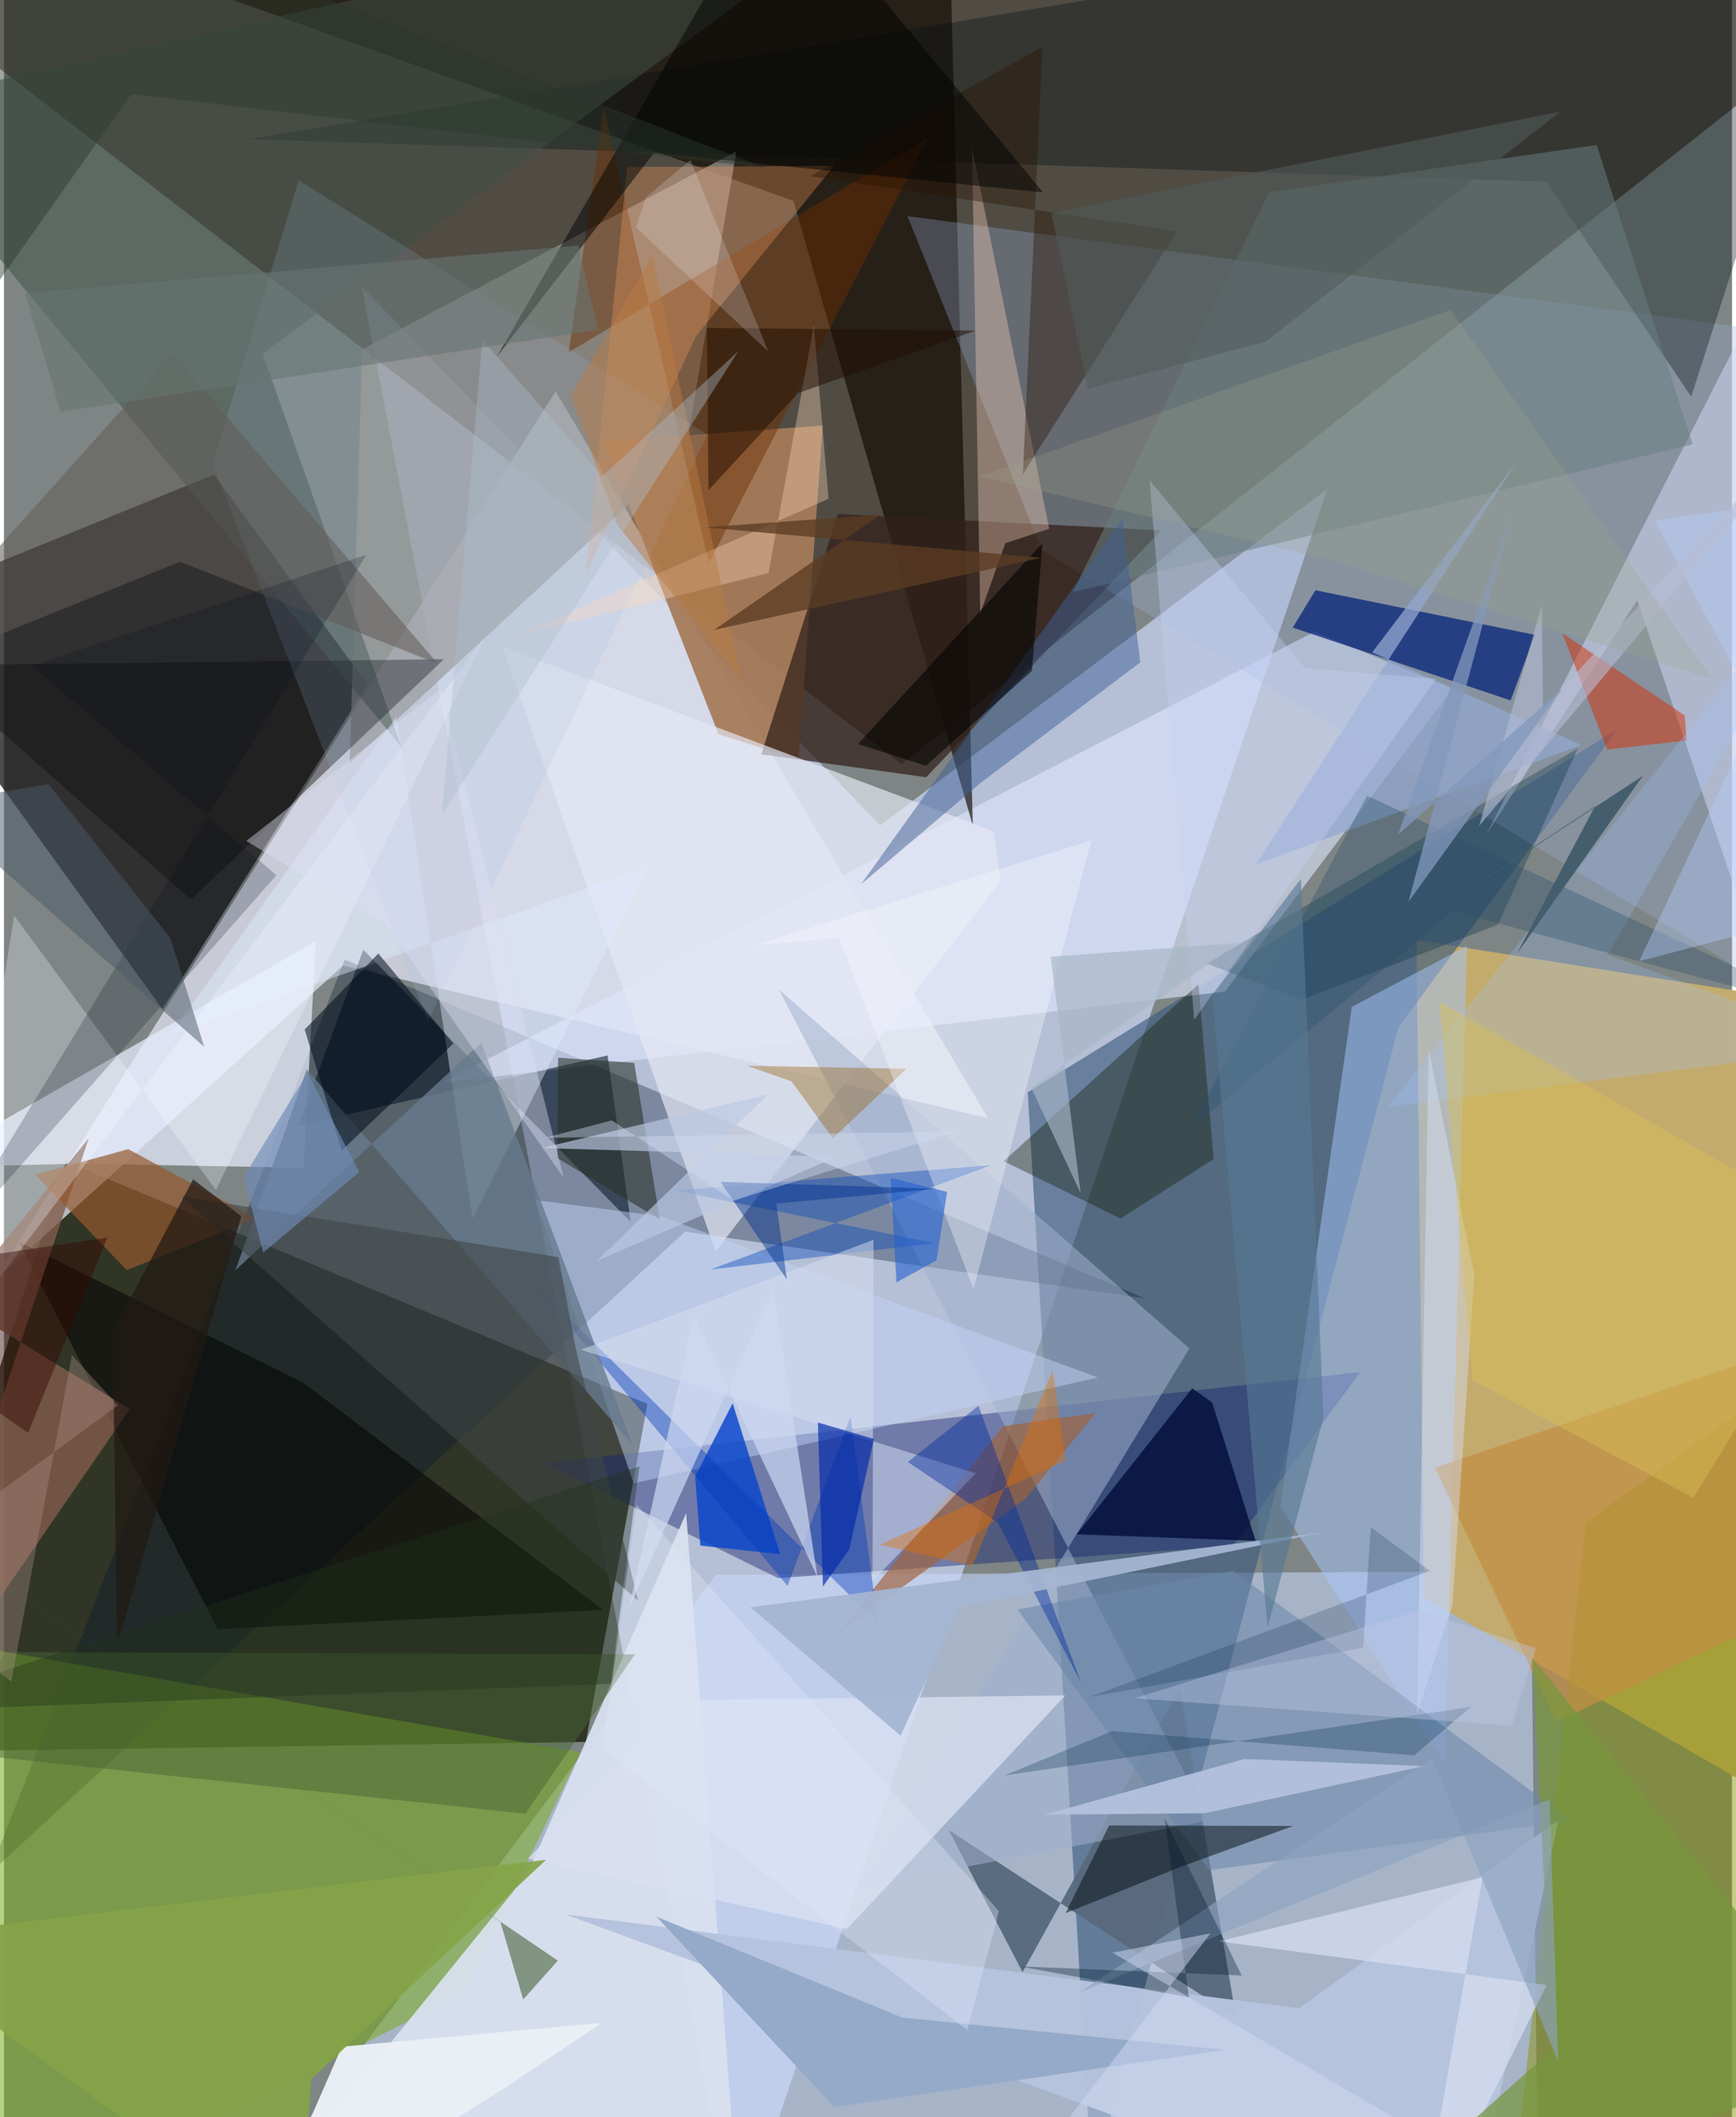 <svg xmlns="http://www.w3.org/2000/svg" width="228" height="278" viewBox="0 0 836 1024"><path fill="#7e8584" d="M0 0h836v1024H0z"/><path fill="#c3cfeb" fill-opacity=".788" d="M640.304 236.382L354.098 1086 173.112 138.593 423.88 399.2z"/><path fill="#1f0f00" fill-opacity=".482" d="M898 3.819L434.243 369.61-62-13.03l883.145.367z"/><path fill="#121400" fill-opacity=".71" d="M-62 847.454l92.055-285.65 281.216 117.211-29.768 163.522z"/><path fill="#c8dbff" fill-opacity=".549" d="M738.66 760.053L742.375 1086l-628.492-16.388 230.673-307.995z"/><path fill="#1a1818" fill-opacity=".773" d="M-62 296.127l163.666-66.598 74.198 101.614-99.171 157.005z"/><path fill="#dee1ed" fill-opacity=".765" d="M-5.294 620.063L164.142 466.98l311.95 73.856-209.21-351.575z"/><path fill="#c3ab6e" fill-opacity=".992" d="M686.895 772.664l153.365 88.403L898 488.695l-214.654-34.037z"/><path fill="#3b5a7e" fill-opacity=".624" d="M495.275 528.277l285.271-175.516L674.575 497.07 526.42 1057.504z"/><path fill="#00142e" fill-opacity=".318" d="M329.49 595.707l222.53 32.313-387.15-163.948L-7.14 906.319z"/><path fill="#7cac1d" fill-opacity=".537" d="M222.84 963.648L-17.198 1086-62 788.055l340.948 59.45z"/><path fill="#dfe7ff" fill-opacity=".6" d="M212.03 523.65l378.664-44.092 110.06-146.342-66.682-27.743z"/><path fill="#120900" fill-opacity=".651" d="M381.944 97.188L-62-62l519.145 16.229 11.547 445.04z"/><path fill="#9b9791" fill-opacity=".718" d="M167.264 369.128L329.699 218.62l24.6-145.406-181.04 95.768z"/><path fill="#142270" fill-opacity=".427" d="M261.485 707.639l394.65-44.018-61.687 84.116-219.976 15.532z"/><path fill="#9fb2de" fill-opacity=".294" d="M898 503.614L502.171 266.25l-65.055-161.713L898 165.826z"/><path fill="#e7edff" fill-opacity=".718" d="M37.137 562.81l-77.16 1.87 190.937-109.485-6.012 109.636z"/><path fill="#a6c5fb" fill-opacity=".506" d="M697.113 853.692l-79.67-125.169 34.614-241.564 55.683-29.418z"/><path fill="#d9e1ef" fill-opacity=".937" d="M115.174 1076.746L356.57 1086l-26.54-354.16-76.827 174.58z"/><path fill="#879201" fill-opacity=".475" d="M733.29 1030.961l31.879-294.43L898 640.894 830.863 1086z"/><path fill="#a57b5a" fill-opacity=".937" d="M290.246 213.488l55.421 141.57 38.804 12.424 11.646-161.675z"/><path fill="#000d10" fill-opacity=".341" d="M118.644 67.315L898-62l-81.753 253.871-70.06-103.952z"/><path fill="#596a7f" fill-opacity=".98" d="M492.775 953.87l-35.768-68.79 139.109 90.89-27.343-159.739z"/><path fill="#33211b" fill-opacity=".737" d="M559.788 256.518l-113.65 119.405-79.764-11.077 37.05-116.22z"/><path fill="#404f46" fill-opacity=".522" d="M441.595-62L-62 52.24l254.144 308.911-67.023-190.176z"/><path fill="#e4e8f3" fill-opacity=".686" d="M241.086 312.82l103.219 292.475 137.816-179.232-3.32-24.015z"/><path fill="#071625" fill-opacity=".569" d="M173.826 459.365l129.358 131.633-11.16-80.501-149.54 33.861z"/><path fill="#d4d9f6" fill-opacity=".525" d="M898 48.337l-20.57 500.27-87.29-258.348-72.918 113.246z"/><path fill="#a1b1cd" fill-opacity=".537" d="M583.008 880.427l-208.101-401.82 198.577 173.564-158.29 260.389z"/><path fill="#022079" fill-opacity=".725" d="M634.464 285.487l106.14 21.563-11.687 31.722-105.466-35.216z"/><path fill="#b5c3dd" fill-opacity=".98" d="M707.988 1086L271.525 925.908l355.153 45.442 125.418-91.282z"/><path fill="#e0eaff" fill-opacity=".439" d="M189.82 346.723l36.854 242.66L311.8 418.848l-231.538 82.03z"/><path fill="#687e81" fill-opacity=".522" d="M816.971 214.917l-299.849 71.43 95.069-193.365 158.307-22.86z"/><path fill="#000101" fill-opacity=".529" d="M144.576 668.65l145.157 109.988-186.36 9.315L7.138 600.481z"/><path fill="#ffd6c0" fill-opacity=".353" d="M468.312 71.563l3.984 225.163 12.104-33.972 21.259-7.026z"/><path fill="#805c4b" fill-opacity=".804" d="M-23.746 629.73l64.737-79.125L-62 860.047 60.867 681.519z"/><path fill="#6b86a9" fill-opacity=".565" d="M594.613 759.67l-104.34 18.76 92.821 126.089 175.42-23.817z"/><path fill="#c1d4f9" fill-opacity=".467" d="M529.209 666.253l-224.537 51.19L256.997 580.4l61.048 7.922z"/><path fill="#6b2e01" fill-opacity=".467" d="M447.051 66.675L340.99 272.43 290.222 52.406l-17.024 117.967z"/><path fill="#131a00" fill-opacity=".365" d="M483.63 561.621l94.221-85.563 7.355 84.543-45.049 28.756z"/><path fill="#a06139" fill-opacity=".659" d="M528.143 683.462l-44.86 6.33-79.53 100.008 90.446-64.922z"/><path fill="#000c3a" fill-opacity=".788" d="M605.49 745.246l-21.017-66.945-9.644-6.803-55.866 70.605z"/><path fill="#0a45ca" fill-opacity=".824" d="M334.36 714.16l2.542 33.38 38.643 4.197-23.034-73.018z"/><path fill="#94582e" fill-opacity=".702" d="M60.155 555.811l61.983 33.524-62.757 24.943-44.27-46.122z"/><path fill="#0d0e0e" fill-opacity=".424" d="M-62 300.288l61.42 21.08 213.42-2.521L90.49 435.079z"/><path fill="#d9e0f2" fill-opacity=".773" d="M513.473 820.026L407.791 932.982l-154.276-34.107 74.802-76.602z"/><path fill="#f99e5f" fill-opacity=".318" d="M281.532 277.666l20.002-196.921 100.03-.526-66.793 82.342z"/><path fill="#c28f44" fill-opacity=".729" d="M851.199 785.13l-100.174 47.66-58.805-122.9L898 640.07z"/><path fill="#d72d00" fill-opacity=".49" d="M813.095 346.028l-59.184-39.763 21.69 56.28 38.417-4.4z"/><path fill="#281400" fill-opacity=".384" d="M502.439 22.572l-9.522 206.839 74.504-117.588L390.058 85.2z"/><path fill="#043ab9" fill-opacity=".416" d="M422.75 785.01l-13.18-99.88-30.497 81.942L257.86 622.321z"/><path fill="#426198" fill-opacity=".498" d="M549.727 320.34l-76.802 57.96-58.217 49.304 126.416-176.533z"/><path fill="#0c4bbc" fill-opacity=".427" d="M450.082 601.23l-125.671-25.486 153.176-12.19-135.847 50.494z"/><path fill="#000d10" fill-opacity=".498" d="M534.643 882.914l89.032.252-53.876 19.553-56.248 22.626z"/><path fill="#9fbfe3" fill-opacity=".161" d="M205.19 494.106L101.023 224.12l41.552-136.872L340.23 210.23z"/><path fill="#667a8e" fill-opacity=".792" d="M146.502 517.288L304 698.53l-73.112-194.205-118.855 109.98z"/><path fill="#002b3b" fill-opacity=".306" d="M761.37 362.016l-38.636 85.226-94.836 36.254-46.323-17.552z"/><path fill="#d6def0" fill-opacity=".514" d="M279.103 652.84L470.13 712.6l-49.946 52.209.469-165.118z"/><path fill="#fafeff" fill-opacity=".282" d="M-28.622 652.857L232.9 308.022 102.56 575.547 4.951 442.872z"/><path fill="#486635" fill-opacity=".502" d="M-39.523 846.044l40.83-46.988 303.955 1.092-53.021 77.077z"/><path fill="#002a9c" fill-opacity=".416" d="M471.433 679.956l-34.146 27.163 43.573 29.34 40.355 77.746z"/><path fill="#95aac9" d="M401.698 1019.1l-86.01-92.04 118.98 48.775 155.94 15.616z"/><path fill="#404647" fill-opacity=".58" d="M85.364 578.47l221.443 195.775-29.986-121.02-8.607-45.189z"/><path fill="#a0c5ff" fill-opacity=".247" d="M775.856 461.69L898 506.295l-228.376 28.989L898 249.042z"/><path fill="#ced9f2" fill-opacity=".694" d="M393.57 762.755l-59.657-126.392-31.482 141.38 69.566-154.117z"/><path fill="#946415" fill-opacity=".404" d="M436.593 516.944l-77.108-1.487 21.583 7.611 19.906 27.5z"/><path fill="#615c58" fill-opacity=".557" d="M209.84 321.02L81.524 170.76-62 331.073l147.219-59.395z"/><path fill="#b4c2de" fill-opacity=".933" d="M580.744 877.001l106.274-22.81-86.932-3.413-96.831 26.95z"/><path fill="#ebf0f6" fill-opacity=".973" d="M163.471 989.903L121.455 1086l121.18-76.375 46.667-31.228z"/><path fill="#000002" fill-opacity=".49" d="M374.27-62L502.677 93.076l-188.251-19.11-76.01 98.63z"/><path fill="#283027" fill-opacity=".565" d="M267.726 560.159l.378-48.567 36.78 2.474 12.402 75.709z"/><path fill="#bbc9e2" fill-opacity=".667" d="M286.669 609.952l83.088-80.66-109.692 25.972 142.73 4.214z"/><path fill="#000b1b" fill-opacity=".549" d="M145.473 497.953l35.642-36.764 36.287 43.576-53.966 51.677z"/><path fill="#d4dcef" fill-opacity=".769" d="M683.84 1086l31.482-178.059-127.634 31.01 158.622 21.151z"/><path fill="#000b20" fill-opacity=".212" d="M13.637 321.9l161.714-53.564-207.274 340.82 163.734-185.83z"/><path fill="#a5b6d2" fill-opacity=".941" d="M639.445 740.882l-177.174 36.37-28.49 62.258L361 777.37z"/><path fill="#76973d" fill-opacity=".718" d="M643 1086l255-87.225-158.384-196.669 9.454 189.139z"/><path fill="#fafcff" fill-opacity=".337" d="M526.048 406.483L362.971 457.22l41.154-3.681 64.924 169.972z"/><path fill="#d8e3ff" fill-opacity=".42" d="M683.606 828.834l5.641-321.225 22.12 109.154-10.597 159.484z"/><path fill="#fdd7ba" fill-opacity=".357" d="M369.858 277.176l21.928-119.672 7.137 83.75-151.855 66.567z"/><path fill="#93a8cf" fill-opacity=".745" d="M731.849 223.352L605.606 418.085l157.588-57.76-101.277-44.782z"/><path fill="#000100" fill-opacity=".561" d="M446.03 370.378l51.264-45.906 5.117-61.795-89.26 97.184z"/><path fill="#200c00" fill-opacity=".506" d="M340.042 158.596l.796 78.495 43.278-46.953 85.935-30.248z"/><path fill="#2462d1" fill-opacity=".604" d="M428.99 569.717l27.277 6.75-5.11 33.118-19.394 10.637z"/><path fill="#d9bf56" fill-opacity=".435" d="M710.507 667.611l106.72 56.74 77.725-125.745-200.505-114.104z"/><path fill="#dfdff6" fill-opacity=".408" d="M211.41 332.96l-94.185 73.772 67.854 40.85L270.76 569.64z"/><path fill="#8ca3c0" fill-opacity=".627" d="M751.922 997.046l-61.133-146.52-170.252 112.948 227.17-93.162z"/><path fill="#02172e" fill-opacity=".349" d="M573.248 966.024l-82.071-14.97 107.605 4.411-37.3-76.003z"/><path fill="#617759" fill-opacity=".722" d="M240.184 929.64L-62 724.703l329.941 223.566-16.75 18.828z"/><path fill="#c6d1f4" fill-opacity=".349" d="M554.204 232.215l75.233 90.956 63.402 5.172-117.018 164.925z"/><path fill="#221914" fill-opacity=".725" d="M52.655 644.087L91.51 570.42l23.328 17.862L54.7 796.217z"/><path fill="#2b382d" fill-opacity=".447" d="M-54.436 209.507L-2.688-62 368.415 81.295 61.577 45.518z"/><path fill="#2b506f" fill-opacity=".353" d="M573.864 545.867l127.247-105.124 185.85 49.949L659.443 384.84z"/><path fill="#07344e" fill-opacity=".286" d="M536.119 837.266l-52.237 21.483 225.767-33.158-27.402 23.413z"/><path fill="#4a5967" fill-opacity=".502" d="M21.542 379.261l59.03 74.544 16.272 52.488-133.296-117.198z"/><path fill="#b7d1ff" fill-opacity=".38" d="M898 436.807L791.052 464.92 898 237.88l-99.402 13.887z"/><path fill="#455e6e" d="M636.868 477.565l132.762-87.498-37.706 71.207 60.98-86.052z"/><path fill="#577894" fill-opacity=".624" d="M611.3 787.265l-26.783-305.98 42.913-56.226 10.898 260.632z"/><path fill="#dfe6f8" fill-opacity=".369" d="M289.653 845.68l16.395-117.945 175.318 196.63-15.342 57.457z"/><path fill="#001f40" fill-opacity=".2" d="M657.551 796.981l3.668-58.372 28.534 21.172-164.441 60.983z"/><path fill="#b7bcd5" fill-opacity=".584" d="M744.549 342.65L898 178.304 713.657 399.543l30.303-106.948z"/><path fill="#ba7b43" fill-opacity=".475" d="M274.277 191.606l22.39 62.24 59.952 74.941-42.913-205.64z"/><path fill="#5b3c24" fill-opacity=".773" d="M501.85 269.773l-158.328 34.91 80.6-55.771-85.171 6.138z"/><path fill="#e77000" fill-opacity=".392" d="M513.612 706.57l-89.845 40.53 44.743 10.276 38.852-94.828z"/><path fill="#bfc9e7" fill-opacity=".396" d="M546.756 821.389l182.697 13.287 11.615-37.508-56.489-18.35z"/><path fill="#adbccd" fill-opacity=".388" d="M355.25 169.883L211.879 394.227l19.498-229.793 58.188 65.804z"/><path fill="#d1d8f0" fill-opacity=".494" d="M536.338 944.472l47.352-9.39L467.98 1086h310.004z"/><path fill="#0128a8" fill-opacity=".659" d="M396.204 767.346l-2.44-79.342 27.122 7.964-11.948 53.388z"/><path fill="#85a448" fill-opacity=".918" d="M-62 938.11l324.285-38.584-113.607 106.109-6.323 80.365z"/><path fill="#515c59" fill-opacity=".561" d="M506.756 103.12l246.231-49.154-142.614 111.288L524.328 188z"/><path fill="#1e321b" fill-opacity=".373" d="M293.665 814.426L-62 828.009 307.421 709.21l-10.458 78.079z"/><path fill="#350800" fill-opacity=".451" d="M-62 615.252l9.193 32.876 64.497 44.91 38.342-94.483z"/><path fill="#a6b6c6" fill-opacity=".651" d="M506.383 462.76l91.06-6.7-100.518 70.008 23.954 51.019z"/><path fill="#eeebf7" fill-opacity=".204" d="M310.675 95.366l21.408-17.99 37.634 92.579-64.02-59.964z"/><path fill="#6f8bb6" fill-opacity=".647" d="M125.437 605.847l-9.501-36.58 30.938-50.333 25.041 47.925z"/><path fill="#687671" fill-opacity=".565" d="M277.941 118.767l9.496 40.772-260.004 39.653-17.204-57.395z"/><path fill="#002f8d" fill-opacity=".447" d="M346.645 571.613l32.132 47.3-5.178-36.813 77.722-7.14z"/><path fill="#d2def2" fill-opacity=".416" d="M461.128 547.265L261.62 550.33l32.427-8.419 58.901 38.72z"/><path fill="#b79791" fill-opacity=".333" d="M55.084 679.722l-22.202-24.264-29.32 157.85L-62 765.36z"/><path fill="#8198bc" fill-opacity=".757" d="M754.033 332.941l-79.61 70.755 56.066-158.101-51.022 190.579z"/><path fill="#9da38c" fill-opacity=".263" d="M643.679 271.438l-171.461-41.026 227.668-80.509 126.523 178.57z"/></svg>